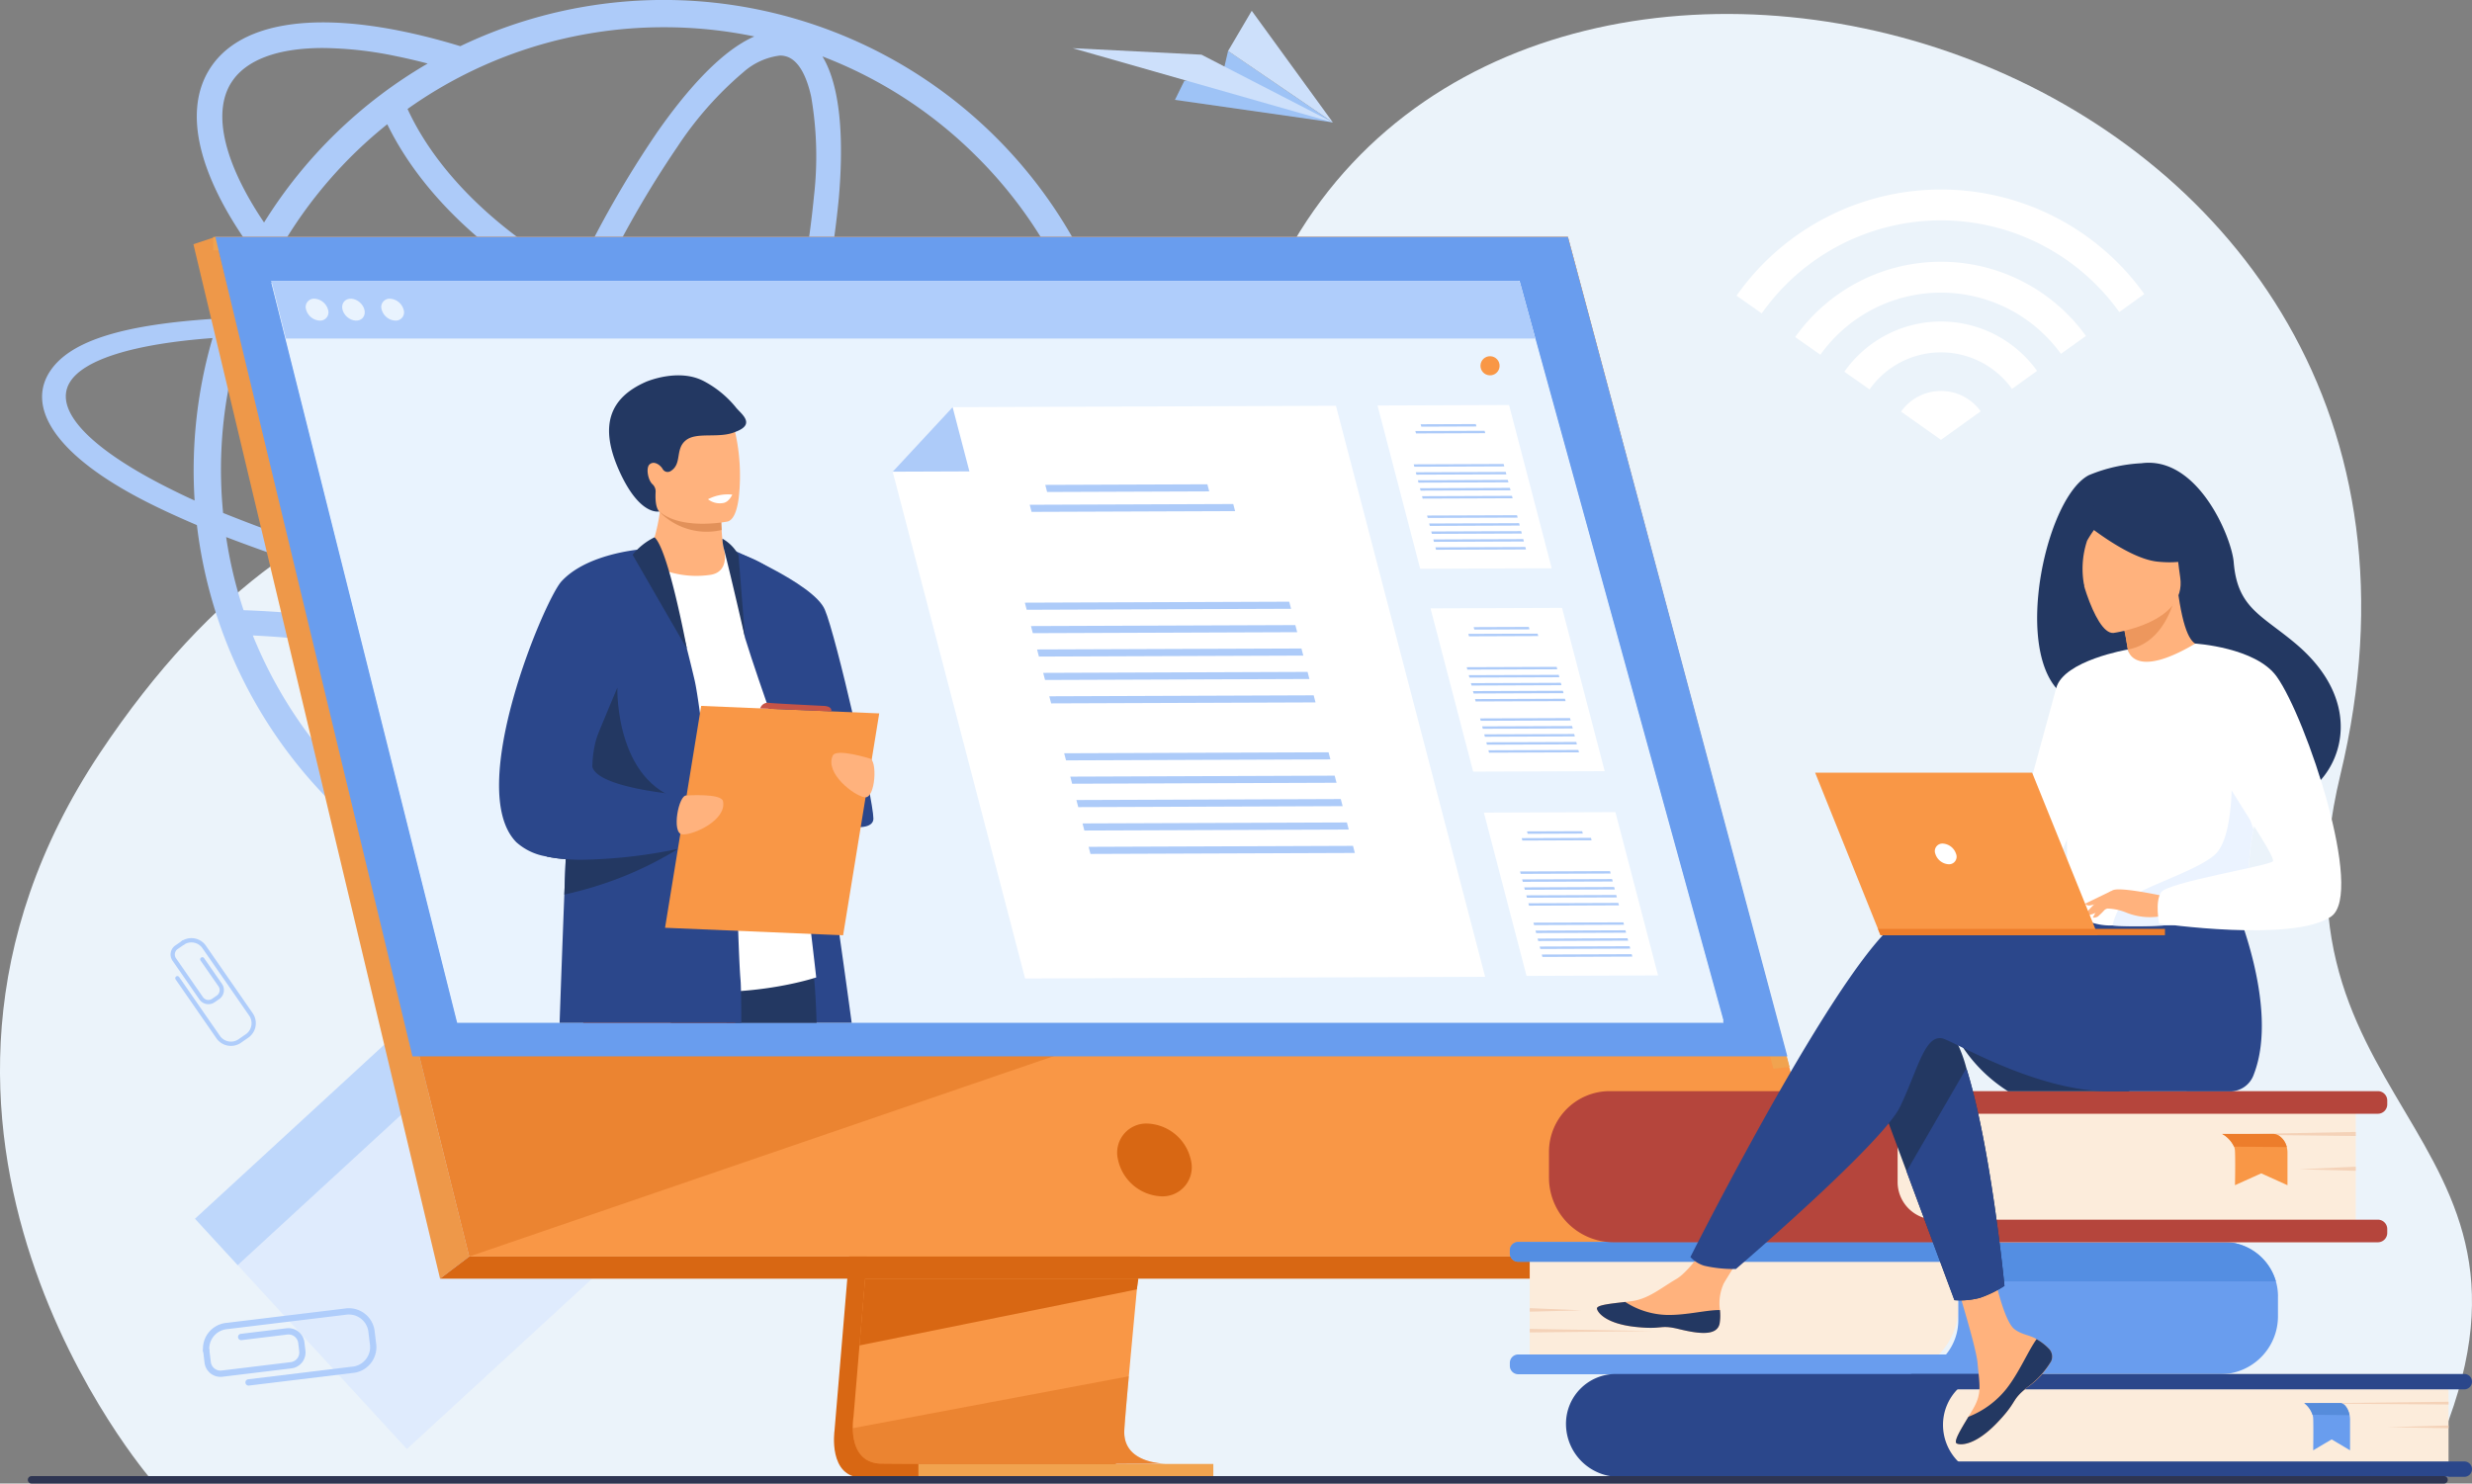 <svg xmlns="http://www.w3.org/2000/svg" width="276" height="165.658" viewBox="0 0 276 165.658">
  <rect x="0" y="0" width="276" height="165.658" fill="#808080" stroke="none"/>
  <g id="t5-lt6" transform="translate(-199.08 -250.358)">
    <path id="Path_174856" data-name="Path 174856" d="M216.005,428.543s-33.91-39-5.735-81.231c25-37.467,54.145-34.906,75.529-19.7,9.108,6.476,35.366.8,57.716-37.326,30.479-51.991,136.128-20.458,116.865,59.531-9.322,38.709,28.371,40.116,9.165,78.81Z" transform="translate(0 -12.92)" fill="#ebf3fa"/>
    <g id="Group_116393" data-name="Group 116393" transform="translate(220.855 362.788)">
      <rect id="Rectangle_37527" data-name="Rectangle 37527" width="34.94" height="34.94" transform="matrix(0.736, -0.677, 0.677, 0.736, 0, 23.661)" fill="#dfebfd"/>
      <rect id="Rectangle_37528" data-name="Rectangle 37528" width="34.94" height="7.037" transform="matrix(0.736, -0.677, 0.677, 0.736, 0, 23.661)" fill="#bed7fb"/>
    </g>
    <g id="Group_116394" data-name="Group 116394" transform="translate(318.845 251.564)">
      <path id="Path_174857" data-name="Path 174857" d="M1417.752,308.718l17.629,2.515-11.7-7.974-.595,2.556-4.287.776Z" transform="translate(-1406.333 -298.771)" fill="#9ec3f6"/>
      <path id="Path_174858" data-name="Path 174858" d="M1340.718,308.637l-14.67-7.563-14.378-.723Z" transform="translate(-1311.671 -296.176)" fill="#cde0fb"/>
      <path id="Path_174859" data-name="Path 174859" d="M1472.841,266.053l11.7,7.974-9.056-12.462Z" transform="translate(-1455.492 -261.565)" fill="#cde0fb"/>
    </g>
    <g id="Group_116398" data-name="Group 116398" transform="translate(392.965 271.522)">
      <path id="Path_174860" data-name="Path 174860" d="M2179.763,658.194l-4.434,3.182-4.457-3.148a5.458,5.458,0,0,1,8.891-.035Z" transform="translate(-2152.504 -633.427)" fill="#fff"/>
      <g id="Group_116395" data-name="Group 116395" transform="translate(12.039 14.738)">
        <path id="Path_174861" data-name="Path 174861" d="M2122.858,583.886a13.177,13.177,0,0,0-10.787,5.606l2.815,1.976a9.747,9.747,0,0,1,15.9-.057l2.8-2.01A13.19,13.19,0,0,0,2122.858,583.886Z" transform="translate(-2112.071 -583.886)" fill="#fff"/>
      </g>
      <g id="Group_116396" data-name="Group 116396" transform="translate(0 0)">
        <path id="Path_174862" data-name="Path 174862" d="M2023.059,446.969a27.884,27.884,0,0,0-22.826,11.855l2.815,1.976a24.475,24.475,0,0,1,39.919-.149l2.792-2.01A27.886,27.886,0,0,0,2023.059,446.969Z" transform="translate(-2000.233 -446.969)" fill="#fff"/>
      </g>
      <g id="Group_116397" data-name="Group 116397" transform="translate(6.548 8.064)">
        <path id="Path_174863" data-name="Path 174863" d="M2077.341,521.884a19.946,19.946,0,0,0-16.278,8.409l2.814,1.976a16.536,16.536,0,0,1,26.857-.1l2.792-2A19.943,19.943,0,0,0,2077.341,521.884Z" transform="translate(-2061.063 -521.884)" fill="#fff"/>
      </g>
    </g>
    <path id="Path_174864" data-name="Path 174864" d="M370.271,313.442l-4.065-.093c1.306,1.693,1.6,3.252.786,4.572-.813,1.346-2.759,2.452-5.665,3.292a52.532,52.532,0,0,0-71.934-65.7l-.007,0c-2.258-.689-4.457-1.254-6.579-1.684-10.712-2.174-18.314-.671-21.4,4.23-2.938,4.662-1.339,11.68,4.492,19.865l0,0a52.872,52.872,0,0,0-3.479,8c-10.956.653-16.821,2.581-18.953,6.073-2.479,4.065.906,9.521,11.743,14.826,1.493.733,3.092,1.453,4.772,2.172a52.513,52.513,0,0,0,100.311,14.781c5.345-1.106,8.863-2.839,10.263-5.132A4.728,4.728,0,0,0,370.271,313.442Zm-12.542,8.6a80.956,80.956,0,0,1-13.182,1.066,193.126,193.126,0,0,1-27.023-1.82q1.229-2.675,2.406-5.491a74.3,74.3,0,0,0,8.751,2.379,44.328,44.328,0,0,0,8.738.971c6.117,0,10.5-1.766,12.664-5.2a8.983,8.983,0,0,0,.871-1.8h-3.118c-.052.095-.107.189-.164.28-1.608,2.552-5.2,3.871-10.246,3.87a41.609,41.609,0,0,1-8.179-.914,71.271,71.271,0,0,1-8.236-2.228q1.126-2.818,2.186-5.737c1.9-5.241,3.528-10.437,4.845-15.426a148.631,148.631,0,0,0,32.52.812,49.732,49.732,0,0,1,1.02,10.059A49.146,49.146,0,0,1,357.729,322.039Zm-64.968,26.028c-1.517-.55-2.286-2.727-2.665-4.456a39.059,39.059,0,0,1-.313-11.1c.2-2.29.519-4.726.95-7.273a135.059,135.059,0,0,1,18.367,6.355c-1.35,2.328-2.716,4.487-4.081,6.444a39.06,39.06,0,0,1-7.356,8.319C296.264,347.44,294.278,348.617,292.761,348.067Zm17.712-18.912a137.85,137.85,0,0,0-19.241-6.663q.345-1.774.755-3.607,2.718.618,5.51,1.195c5.444,1.113,10.876,2.059,16.192,2.824Q312.109,326.172,310.473,329.155ZM298.7,318.107q-3.155-.649-6.214-1.355c.959-3.991,2.137-8.152,3.513-12.391A121.609,121.609,0,0,0,317.3,314.87q-1.3,3.093-2.657,6.019C309.415,320.138,304.065,319.208,298.7,318.107Zm-17.463-53.872c3.974,8.143,11.634,14.852,19.876,19.3-2,4.351-3.9,9-5.648,13.817q-.489,1.349-.953,2.692c-10.446-6.8-19.289-14.6-25.091-22.152l0,0A49.685,49.685,0,0,1,281.233,264.235ZM325.9,256.7c1.517.55,2.286,2.727,2.665,4.456a39.061,39.061,0,0,1,.313,11.1,110.771,110.771,0,0,1-2.9,16.584,79.48,79.48,0,0,1-21.208-6.555,112.83,112.83,0,0,1,8.872-15.555A39.059,39.059,0,0,1,321,258.412a7.563,7.563,0,0,1,4.066-1.851A2.439,2.439,0,0,1,325.9,256.7Zm-.614,34.842c-1.282,4.824-2.862,9.849-4.7,14.923q-1.064,2.933-2.2,5.768a119.057,119.057,0,0,1-21.461-10.651q.559-1.635,1.155-3.279c1.71-4.714,3.565-9.25,5.51-13.5A81.928,81.928,0,0,0,325.284,291.542Zm21.809-23.657a49.3,49.3,0,0,1,12.821,22.173,145.128,145.128,0,0,1-31.183-.78,113.14,113.14,0,0,0,2.917-16.78c.483-5.555.424-12.135-1.828-15.838A49.16,49.16,0,0,1,347.093,267.885ZM312.132,253.4a49.541,49.541,0,0,1,10.089,1.029c-3.885,1.691-7.852,6.4-10.862,10.714a115.515,115.515,0,0,0-9.065,15.875c-7.844-4.262-15.252-10.8-18.794-18.492A49.284,49.284,0,0,1,312.132,253.4Zm-48.315,6.189c1.608-2.552,5.2-3.87,10.246-3.87a41.61,41.61,0,0,1,8.178.914q1.719.348,3.508.819h0a52.754,52.754,0,0,0-18.27,17.752l0,0C263.02,268.587,261.68,262.975,263.816,259.586Zm4.118,21.041v0c6.109,7.635,15.113,15.441,25.633,22.211-1.492,4.54-2.764,9-3.792,13.278a184.859,184.859,0,0,1-26.868-8.482,49.242,49.242,0,0,1,5.025-27Zm-10.3,24.631c-9.45-4.612-13.769-9.063-11.836-12.222,1.559-2.559,7.237-4.292,15.928-4.932a52.778,52.778,0,0,0-2,18.14C259,305.925,258.311,305.592,257.631,305.259Zm31.648,13q-.4,1.8-.746,3.553-.91-.221-1.82-.429a110.544,110.544,0,0,0-21.525-2.89,48.338,48.338,0,0,1-1.945-8.165A196.239,196.239,0,0,0,289.279,318.255Zm-23.058,3.055a111.367,111.367,0,0,1,19.874,2.781q.967.22,1.933.458c-.464,2.706-.806,5.291-1.017,7.721-.4,4.6-.429,9.912.855,13.7a49.722,49.722,0,0,1-21.645-24.662Zm30.913,28.7c3.659-1.917,7.335-6.322,10.166-10.38,1.46-2.093,2.919-4.409,4.36-6.909a139.762,139.762,0,0,1,23.793,13.765A49.533,49.533,0,0,1,297.135,350.008Zm49.958-12.174a49.089,49.089,0,0,1-9,7.13,142.687,142.687,0,0,0-25.072-14.68c1.206-2.21,2.394-4.544,3.555-6.98a213.654,213.654,0,0,0,22.8,1.868c1.839.053,3.625.053,5.358.04a95.33,95.33,0,0,0,11.916-.8A49.135,49.135,0,0,1,347.093,337.834Z" transform="translate(-38.917 0)" fill="#adcbf9"/>
    <g id="Group_116420" data-name="Group 116420" transform="translate(220.675 276.813)">
      <g id="Group_116399" data-name="Group 116399" transform="translate(0 0)">
        <path id="Path_174865" data-name="Path 174865" d="M1071.41,925.757l-7.26,86.329s-.761,5.233,3.132,5.242c6.4.015,31.855,0,31.855,0s-4.817-1.089-4.759-3.54c.069-2.889,8.486-88.848,8.486-88.848Z" transform="translate(-992.571 -878.78)" fill="#d86713"/>
        <path id="Path_174866" data-name="Path 174866" d="M1118.547,1002.776c-1.259,0-25.572.08-31.8,0-2.716-.034-3.193-2.415-3.215-3.956a7.725,7.725,0,0,1,.083-1.285l.189-2.244.481-5.719.425-5.053.546-6.493.46-5.48,5.159-61.342,31.454-.816s-3.545,35.973-6.053,62.159c-.28,2.918-.546,5.715-.792,8.327q-.12,1.251-.231,2.443c-.233,2.478-.445,4.752-.63,6.761-.1,1.059-.187,2.042-.269,2.944-.32,3.531-.508,5.786-.51,6.215a3.617,3.617,0,0,0,.061.7C1114.417,1002.686,1118.074,1002.776,1118.547,1002.776Z" transform="translate(-1009.915 -865.794)" fill="#f99746"/>
        <path id="Path_174867" data-name="Path 174867" d="M422.463,496.123l17.685,71.038,2.421,9.729,8.237,33.087H603.835l-30.36-113.854Z" transform="translate(-420.012 -496.123)" fill="#f99746"/>
        <path id="Path_174868" data-name="Path 174868" d="M402.142,496.122l-2.451.817,27.536,115.509,3.259-2.471Z" transform="translate(-399.691 -496.122)" fill="#ee9849"/>
        <path id="Path_174869" data-name="Path 174869" d="M655.5,1556.281H807.585l4.2-2.471H658.757Z" transform="translate(-627.962 -1439.955)" fill="#d86713"/>
        <rect id="Rectangle_37529" data-name="Rectangle 37529" width="32.929" height="1.565" transform="translate(113.874 138.581) rotate(180)" fill="#f1a34f"/>
        <path id="Path_174870" data-name="Path 174870" d="M594.392,589l-24.831-91.369H420.188v-1.505H571.445l24.748,92.672Z" transform="translate(-417.982 -496.122)" fill="#f1a34f"/>
        <path id="Path_174871" data-name="Path 174871" d="M1121.664,1576.76l-.17,1.2-30.968,6.256.425-5.053.2-2.4Z" transform="translate(-1016.161 -1460.435)" fill="#d86713"/>
        <path id="Path_174872" data-name="Path 174872" d="M1118.554,1687.787c-1.259,0-25.572.08-31.8,0-2.717-.034-3.193-2.415-3.215-3.957l30.822-5.8c-.32,3.531-.508,5.786-.51,6.215a3.6,3.6,0,0,0,.061.7C1114.424,1687.7,1118.082,1687.787,1118.554,1687.787Z" transform="translate(-1009.923 -1550.805)" fill="#d86713" opacity="0.4"/>
        <path id="Path_174873" data-name="Path 174873" d="M684.71,1256.47l-67.223,23.049-8.237-33.088Z" transform="translate(-586.692 -1165.664)" fill="#d86713" opacity="0.4"/>
        <path id="Path_174874" data-name="Path 174874" d="M422.46,496.122H573.473l24.5,91.5H444.462Z" transform="translate(-420.009 -496.122)" fill="#699dee"/>
      </g>
      <path id="Path_174875" data-name="Path 174875" d="M1366.256,1419.94a5.175,5.175,0,0,0-4.853-4.063,3.252,3.252,0,0,0-3.273,4.063,5.175,5.175,0,0,0,4.853,4.063A3.252,3.252,0,0,0,1366.256,1419.94Z" transform="translate(-1254.891 -1316.87)" fill="#d86713"/>
      <path id="Path_174876" data-name="Path 174876" d="M642.711,624.291H501.318L485.3,560.5l-1.227-4.891-1.048-4.173-.838-3.341-1.618-6.443H619.93l.1.355L621.7,548.1l.921,3.341,1.151,4.173,1.349,4.891Z" transform="translate(-471.868 -536.753)" fill="#e9f3fe"/>
      <path id="Path_174877" data-name="Path 174877" d="M642.711,626.317H501.318L485.3,562.529l-1.227-4.891-1.048-4.173-.838-3.34-1.618-6.443H619.93l.1.355,1.678,6.089.921,3.34,1.151,4.173,1.349,4.891Z" transform="translate(-471.868 -538.561)" fill="#e9f3fe"/>
      <path id="Path_174878" data-name="Path 174878" d="M621.7,548.1H482.192l-1.618-6.443h139.3l.151.355Z" transform="translate(-471.868 -536.753)" fill="#afcdfb"/>
      <g id="Group_116400" data-name="Group 116400" transform="translate(12.545 6.397)">
        <path id="Path_174879" data-name="Path 174879" d="M516.273,561.445a.924.924,0,0,1,.918-1.223,1.671,1.671,0,0,1,1.528,1.223.924.924,0,0,1-.918,1.223A1.671,1.671,0,0,1,516.273,561.445Z" transform="translate(-516.235 -559.719)" fill="#e9f3fe"/>
        <ellipse id="Ellipse_5620" data-name="Ellipse 5620" cx="1.08" cy="1.385" rx="1.08" ry="1.385" transform="translate(3.571 1.619) rotate(-48.551)" fill="#e9f3fe"/>
        <path id="Path_174880" data-name="Path 174880" d="M594.674,561.445a.924.924,0,0,1,.918-1.223,1.671,1.671,0,0,1,1.528,1.223.924.924,0,0,1-.918,1.223A1.671,1.671,0,0,1,594.674,561.445Z" transform="translate(-586.197 -559.719)" fill="#e9f3fe"/>
      </g>
      <g id="Group_116402" data-name="Group 116402" transform="translate(34.127 15.458)">
        <path id="Path_174881" data-name="Path 174881" d="M957.785,873.4H943.8c-.134-1.093-.252-2.248-.358-3.453-.188-2.161-.331-4.486-.437-6.9q-.038-.837-.068-1.687c-.027-.721-.05-1.451-.071-2.184-.034-1.245-.061-2.5-.08-3.772a.008.008,0,0,1,0,0c-.024-1.615-.036-3.242-.04-4.862h0q0-.607,0-1.212h0c0-.38,0-.758,0-1.135.012-3.488.065-6.909.139-10.09.161-7.038.422-12.9.56-15.722h0c.056-1.157.092-1.8.092-1.8h0c.032,0,.244.044.577.124.245.06.556.141.909.25h0c.319.1.671.216,1.042.356h0a12.182,12.182,0,0,1,1.947.94l.029.015a5.616,5.616,0,0,1,2.417,2.641c.369.964,1.233,6.143,2.277,13.021.029.2.058.393.089.593.552,3.652,1.149,7.751,1.748,11.935.635,4.435,1.269,8.964,1.853,13.161C956.936,867.213,957.4,870.567,957.785,873.4Z" transform="translate(-918.417 -801.106)" fill="#2b478b"/>
        <path id="Path_174882" data-name="Path 174882" d="M894.387,1192.954H878.113c-.312-1.342-.6-2.638-.864-3.852a42.034,42.034,0,0,1-1.16-7.565,2.206,2.206,0,0,1,.721-1.647,3.546,3.546,0,0,1,1.166-.688,13.856,13.856,0,0,1,5.41-.475c.7.044,1.413.112,2.115.2a61.662,61.662,0,0,1,7.458,1.427s.24.971.524,2.668c.213,1.273.451,2.957.627,4.945.1,1.155.185,2.413.231,3.755C894.356,1192.121,894.371,1192.534,894.387,1192.954Z" transform="translate(-858.934 -1120.656)" fill="#233862"/>
        <path id="Path_174883" data-name="Path 174883" d="M820.306,1188.529l-.162,1.176-.788,5.709-.134.974-.489,3.539h-16.96c-.132-2.339-.253-4.618-.277-6.605,0-.221,0-.436,0-.648,0-2.992.263-5.211,1.121-5.771.972-.635,4.2-.46,7.631-.04.342.041.687.086,1.032.133,2,.269,4,.6,5.615.888.836.149,1.565.285,2.133.394C819.827,1188.431,820.306,1188.529,820.306,1188.529Z" transform="translate(-792.368 -1127.629)" fill="#c65447"/>
        <path id="Path_174884" data-name="Path 174884" d="M801.494,816.25s9.317-6.024,16-2.943a12.524,12.524,0,0,1,3.149,2.819c2.416,2.662,7.136,44.944,7.136,44.944s-13.4,4.538-26.285-1.54Z" transform="translate(-792.369 -793.839)" fill="#fff"/>
        <path id="Path_174885" data-name="Path 174885" d="M955.055,819.159s9.432,3.865,10.71,6.836,5.43,21.209,5.43,23.348-7.229.478-8.393-2.971c-.966-2.864-4.226-11.664-5.945-17.23Z" transform="translate(-929.4 -799.844)" fill="#2b478b"/>
        <g id="Group_116401" data-name="Group 116401" transform="translate(12.281)">
          <path id="Path_174886" data-name="Path 174886" d="M876.354,776.664a10.613,10.613,0,0,1-7.3-1.486,21,21,0,0,0,1.556-5.494c.008-.065.015-.128.021-.188a5.607,5.607,0,0,0,.026-1.258h5.323s1.455.665,1.455,1.125q0,.369.006.706c.011.612.035,1.147.067,1.606a14.569,14.569,0,0,0,.273,2.2S878.434,776.256,876.354,776.664Z" transform="translate(-864.94 -754.403)" fill="#ffb27d"/>
          <path id="Path_174887" data-name="Path 174887" d="M889.47,779.809a7.357,7.357,0,0,1-6.9-1.99c-.075-.081-.113-.129-.113-.129.043-.021.087-.04.134-.06,1.5-.608,4.908-.125,6.811.573C889.414,778.816,889.438,779.35,889.47,779.809Z" transform="translate(-876.899 -762.539)" fill="#e2915a"/>
          <path id="Path_174888" data-name="Path 174888" d="M862.856,679.129c.721,3.879,5.725,3.751,7.888,3.507.609-.068.992-.145.992-.145.686-.183,1.069-1.264,1.247-2.68a22.056,22.056,0,0,0-.566-7.968c-.713-1.583-2.055-3.3-7.095-2.06S861.931,674.159,862.856,679.129Z" transform="translate(-858.502 -666.169)" fill="#ffb27d"/>
          <path id="Path_174889" data-name="Path 174889" d="M844.92,643.231a11.524,11.524,0,0,0-3.476-2.837c-2.85-1.542-6.5.049-6.513.055-4.117,1.81-5.192,4.96-3.009,9.866,2.308,5.188,4.505,4.6,4.505,4.6s-.466-.29-.424-1.907c0-.092.006-.169.01-.235a1.088,1.088,0,0,0-.343-.885c-.511-.456-.761-1.837-.332-2.221.517-.464,1.243.1,1.474.533a.632.632,0,0,0,.9.2c1.281-.81.449-2.43,1.673-3.421s3.709-.159,5.546-.949C847.339,645.138,845.439,643.95,844.92,643.231Z" transform="translate(-830.817 -639.722)" fill="#233862"/>
        </g>
        <path id="Path_174890" data-name="Path 174890" d="M799.8,872.274H779.515c.145-4.207.331-9.23.527-14.315.05-1.318.1-2.642.154-3.956.023-.557.044-1.11.066-1.663.448-11.293.893-21.491.987-22.041.213-1.243.414-2.3.632-3.22.637-2.675,1.429-4.142,3.156-5.4.168-.128,1.55-.824,2.767-1.43.994-.493,1.878-.925,1.905-.937h0a1.952,1.952,0,0,1,.657.793,13.226,13.226,0,0,1,.732,1.614,87.015,87.015,0,0,1,2.624,8.75.034.034,0,0,1,0,.008.009.009,0,0,1,0,0h0c.448,1.758.77,3.126.861,3.52.156.663.36,1.945.6,3.683v0c.328,2.37.719,5.585,1.133,9.233h0q.064.563.128,1.137.073.656.149,1.327h0c.016.144.032.287.046.431h0c.16,1.445.32,2.935.48,4.452a.007.007,0,0,0,0,0c.136,1.25,2.032,2.155,2.164,3.428.01.093.019.28.032.541.024.538.054,1.392.089,2.38.015.44.031.906.048,1.383.074,2.117.166,4.437.269,5.553,0,.052.01.119.013.2.012.223.022.551.031.962C799.791,869.6,799.8,870.848,799.8,872.274Z" transform="translate(-772.756 -799.976)" fill="#2b478b"/>
        <path id="Path_174891" data-name="Path 174891" d="M795.666,963.717c-.006.026-.323,11.42,8.248,12.8s2.876,1.75,2.876,1.75-16.126-.685-16.392-1.111S795.666,963.717,795.666,963.717Z" transform="translate(-782.459 -928.841)" fill="#233862"/>
        <path id="Path_174892" data-name="Path 174892" d="M781.243,1108.973s-.161.114-.469.313a.121.121,0,0,0-.016.01,40.244,40.244,0,0,1-10.838,4.636q-.89.241-1.838.453c.05-1.318.1-2.641.153-3.955a16.576,16.576,0,0,1-2.124-.294c.022-.174.046-.347.068-.52.719-.3,1.433-.579,2.122-.849.561-.219,1.1-.428,1.618-.622,2.321-.881,4.042-1.479,4.042-1.479l6.87,2.176Z" transform="translate(-760.795 -1056.402)" fill="#233862"/>
        <path id="Path_174893" data-name="Path 174893" d="M738.993,852.353s-.883.22-2.288.5a.037.037,0,0,0-.015,0,56.307,56.307,0,0,1-10.84,1.212c-.574-.006-1.138-.029-1.684-.071a16.576,16.576,0,0,1-2.124-.294,6.609,6.609,0,0,1-3.393-1.6c-5.789-5.9,3.159-27.058,5.04-29.117,2.2-2.4,6.205-3.247,8.419-3.537l.267-.034c.778-.093,1.278-.112,1.305-.113h0s-.174.558-.464,1.5c-.113.366-.244.791-.388,1.265-1.36,4.452-3.983,13.2-5.139,18.138a12.5,12.5,0,0,0-.547,3.487c.451,1.685,5.128,2.552,8.091,2.935,1.236.16,2.174.235,2.384.251a.291.291,0,0,1,.044,0l.171.7.41,1.685.4,1.656Z" transform="translate(-716.727 -799.972)" fill="#2b478b"/>
        <path id="Path_174894" data-name="Path 174894" d="M908.758,1008.23l-19.88-.838,4.033-24.776,19.88.838Z" transform="translate(-870.347 -945.705)" fill="#f99746"/>
        <path id="Path_174895" data-name="Path 174895" d="M902.044,1075.239s3.87-.27,4.064.632c.453,2.1-3.327,3.829-4.552,3.711S901.153,1075.1,902.044,1075.239Z" transform="translate(-881.108 -1028.324)" fill="#ffb27d"/>
        <path id="Path_174896" data-name="Path 174896" d="M1065.6,1031.944s-3.7-1.158-4.1-.325c-.927,1.941,2.351,4.495,3.57,4.663S1066.5,1032.013,1065.6,1031.944Z" transform="translate(-1024.24 -989.165)" fill="#ffb27d"/>
        <path id="Path_174897" data-name="Path 174897" d="M857.7,807.745a7.223,7.223,0,0,0-2.444,1.947s6.086,10.566,6.058,10.467S859.26,809.1,857.7,807.745Z" transform="translate(-840.347 -789.658)" fill="#233862"/>
        <path id="Path_174898" data-name="Path 174898" d="M948.381,809.129a4.641,4.641,0,0,1,1.8,1.838l.723,9.224s-1.545-6.77-2.331-9.83A5.181,5.181,0,0,1,948.381,809.129Z" transform="translate(-923.445 -790.893)" fill="#233862"/>
        <path id="Path_174899" data-name="Path 174899" d="M987.57,980.105a.9.9,0,0,1,1.062-.608c.905.08,5.989.33,5.989.33s.981-.016.89.612Z" transform="translate(-958.415 -942.917)" fill="#c65447"/>
        <path id="Path_174900" data-name="Path 174900" d="M933.4,763.705a2.122,2.122,0,0,0,1.724.415c.631-.111.985-.932.985-.932A4.768,4.768,0,0,0,933.4,763.705Z" transform="translate(-910.072 -749.871)" fill="#fff"/>
      </g>
      <g id="Group_116419" data-name="Group 116419" transform="translate(78.076 18.771)">
        <g id="Group_116406" data-name="Group 116406" transform="translate(54.131)">
          <path id="Path_174901" data-name="Path 174901" d="M1647.316,688.729l-14.685.054-4.762-18.231,14.685-.054Z" transform="translate(-1627.869 -670.498)" fill="#fff"/>
          <g id="Group_116405" data-name="Group 116405" transform="translate(4.04 2.126)">
            <path id="Path_174902" data-name="Path 174902" d="M1678.826,690.516l-6.157.023-.071-.27,6.158-.023Z" transform="translate(-1671.823 -690.246)" fill="#adcbf9"/>
            <path id="Path_174903" data-name="Path 174903" d="M1674.917,697.478l-7.731.029-.071-.27,7.731-.029Z" transform="translate(-1666.931 -696.459)" fill="#adcbf9"/>
            <g id="Group_116403" data-name="Group 116403" transform="translate(0 4.46)">
              <path id="Path_174904" data-name="Path 174904" d="M1675.51,731.946l-10.042.037-.07-.27,10.041-.037Z" transform="translate(-1665.398 -731.676)" fill="#adcbf9"/>
              <path id="Path_174905" data-name="Path 174905" d="M1677.666,740.2l-10.041.037-.071-.27,10.042-.037Z" transform="translate(-1667.322 -739.045)" fill="#adcbf9"/>
              <path id="Path_174906" data-name="Path 174906" d="M1679.823,748.462l-10.042.037-.071-.27,10.041-.037Z" transform="translate(-1669.247 -746.415)" fill="#adcbf9"/>
              <path id="Path_174907" data-name="Path 174907" d="M1681.98,756.72l-10.042.037-.07-.27,10.041-.037Z" transform="translate(-1671.172 -753.783)" fill="#adcbf9"/>
              <path id="Path_174908" data-name="Path 174908" d="M1684.137,764.978l-10.042.037-.07-.27,10.042-.037Z" transform="translate(-1673.097 -761.152)" fill="#adcbf9"/>
            </g>
            <g id="Group_116404" data-name="Group 116404" transform="translate(1.494 10.179)">
              <path id="Path_174909" data-name="Path 174909" d="M1689.386,785.073l-10.041.037-.071-.27,10.041-.037Z" transform="translate(-1679.275 -784.803)" fill="#adcbf9"/>
              <path id="Path_174910" data-name="Path 174910" d="M1691.543,793.331l-10.042.037-.071-.27,10.042-.037Z" transform="translate(-1681.199 -792.173)" fill="#adcbf9"/>
              <path id="Path_174911" data-name="Path 174911" d="M1693.7,801.589l-10.042.037-.071-.27,10.042-.037Z" transform="translate(-1683.124 -799.541)" fill="#adcbf9"/>
              <path id="Path_174912" data-name="Path 174912" d="M1695.857,809.847l-10.042.037-.07-.27,10.042-.037Z" transform="translate(-1685.049 -806.91)" fill="#adcbf9"/>
              <path id="Path_174913" data-name="Path 174913" d="M1698.014,818.1l-10.041.037-.071-.27,10.042-.037Z" transform="translate(-1686.974 -814.279)" fill="#adcbf9"/>
            </g>
          </g>
        </g>
        <g id="Group_116410" data-name="Group 116410" transform="translate(60.048 22.654)">
          <path id="Path_174914" data-name="Path 174914" d="M1702.288,899.184l-14.685.054-4.762-18.231,14.685-.054Z" transform="translate(-1682.841 -880.953)" fill="#fff"/>
          <g id="Group_116409" data-name="Group 116409" transform="translate(4.04 2.126)">
            <path id="Path_174915" data-name="Path 174915" d="M1733.8,900.971l-6.158.023-.07-.27,6.157-.023Z" transform="translate(-1726.795 -900.701)" fill="#adcbf9"/>
            <path id="Path_174916" data-name="Path 174916" d="M1729.889,907.933l-7.731.029-.071-.27,7.731-.029Z" transform="translate(-1721.903 -906.914)" fill="#adcbf9"/>
            <g id="Group_116407" data-name="Group 116407" transform="translate(0 4.46)">
              <path id="Path_174917" data-name="Path 174917" d="M1730.481,942.4l-10.041.037-.071-.27,10.042-.037Z" transform="translate(-1720.369 -942.131)" fill="#adcbf9"/>
              <path id="Path_174918" data-name="Path 174918" d="M1732.637,950.659l-10.042.037-.07-.27,10.042-.037Z" transform="translate(-1722.293 -949.5)" fill="#adcbf9"/>
              <path id="Path_174919" data-name="Path 174919" d="M1734.795,958.917l-10.041.037-.071-.27,10.041-.037Z" transform="translate(-1724.218 -956.869)" fill="#adcbf9"/>
              <path id="Path_174920" data-name="Path 174920" d="M1736.952,967.175l-10.041.037-.071-.27,10.042-.037Z" transform="translate(-1726.143 -964.238)" fill="#adcbf9"/>
              <path id="Path_174921" data-name="Path 174921" d="M1739.109,975.433l-10.042.037-.071-.27,10.042-.037Z" transform="translate(-1728.068 -971.607)" fill="#adcbf9"/>
            </g>
            <g id="Group_116408" data-name="Group 116408" transform="translate(1.494 10.179)">
              <path id="Path_174922" data-name="Path 174922" d="M1744.358,995.528l-10.042.037-.07-.27,10.042-.037Z" transform="translate(-1734.246 -995.258)" fill="#adcbf9"/>
              <path id="Path_174923" data-name="Path 174923" d="M1746.514,1003.786l-10.042.037-.071-.27,10.042-.037Z" transform="translate(-1736.17 -1002.628)" fill="#adcbf9"/>
              <path id="Path_174924" data-name="Path 174924" d="M1748.672,1012.044l-10.042.037-.071-.27,10.042-.037Z" transform="translate(-1738.095 -1009.997)" fill="#adcbf9"/>
              <path id="Path_174925" data-name="Path 174925" d="M1750.829,1020.3l-10.042.037-.071-.27,10.042-.037Z" transform="translate(-1740.02 -1017.365)" fill="#adcbf9"/>
              <path id="Path_174926" data-name="Path 174926" d="M1752.986,1028.56l-10.042.037-.071-.27,10.042-.037Z" transform="translate(-1741.945 -1024.734)" fill="#adcbf9"/>
            </g>
          </g>
        </g>
        <g id="Group_116414" data-name="Group 116414" transform="translate(66.006 45.461)">
          <path id="Path_174927" data-name="Path 174927" d="M1757.629,1111.055l-14.685.054-4.762-18.231,14.685-.054Z" transform="translate(-1738.182 -1092.823)" fill="#fff"/>
          <g id="Group_116413" data-name="Group 116413" transform="translate(4.04 2.126)">
            <path id="Path_174928" data-name="Path 174928" d="M1789.139,1112.841l-6.157.023-.071-.27,6.158-.023Z" transform="translate(-1782.136 -1112.571)" fill="#adcbf9"/>
            <path id="Path_174929" data-name="Path 174929" d="M1785.231,1119.8l-7.731.029-.07-.27,7.731-.029Z" transform="translate(-1777.245 -1118.784)" fill="#adcbf9"/>
            <g id="Group_116411" data-name="Group 116411" transform="translate(0 4.46)">
              <path id="Path_174930" data-name="Path 174930" d="M1785.822,1154.272l-10.041.037-.071-.27,10.042-.037Z" transform="translate(-1775.71 -1154.002)" fill="#adcbf9"/>
              <path id="Path_174931" data-name="Path 174931" d="M1787.979,1162.53l-10.042.037-.07-.27,10.042-.037Z" transform="translate(-1777.635 -1161.371)" fill="#adcbf9"/>
              <path id="Path_174932" data-name="Path 174932" d="M1790.136,1170.787l-10.042.037-.071-.27,10.042-.037Z" transform="translate(-1779.56 -1168.74)" fill="#adcbf9"/>
              <path id="Path_174933" data-name="Path 174933" d="M1792.294,1179.045l-10.042.037-.071-.27,10.042-.037Z" transform="translate(-1781.485 -1176.109)" fill="#adcbf9"/>
              <path id="Path_174934" data-name="Path 174934" d="M1794.45,1187.3l-10.042.037-.07-.27,10.041-.037Z" transform="translate(-1783.409 -1183.478)" fill="#adcbf9"/>
            </g>
            <g id="Group_116412" data-name="Group 116412" transform="translate(1.494 10.179)">
              <path id="Path_174935" data-name="Path 174935" d="M1799.7,1207.4l-10.042.037-.071-.27,10.042-.037Z" transform="translate(-1789.587 -1207.129)" fill="#adcbf9"/>
              <path id="Path_174936" data-name="Path 174936" d="M1801.856,1215.656l-10.042.037-.071-.27,10.042-.037Z" transform="translate(-1791.512 -1214.498)" fill="#adcbf9"/>
              <path id="Path_174937" data-name="Path 174937" d="M1804.013,1223.914l-10.042.037-.07-.27,10.041-.037Z" transform="translate(-1793.437 -1221.867)" fill="#adcbf9"/>
              <path id="Path_174938" data-name="Path 174938" d="M1806.171,1232.172l-10.042.037-.07-.27,10.041-.037Z" transform="translate(-1795.362 -1229.236)" fill="#adcbf9"/>
              <path id="Path_174939" data-name="Path 174939" d="M1808.327,1240.43l-10.042.037-.071-.27,10.042-.037Z" transform="translate(-1797.286 -1236.604)" fill="#adcbf9"/>
            </g>
          </g>
        </g>
        <g id="Group_116418" data-name="Group 116418" transform="translate(0 0.081)">
          <g id="Group_116417" data-name="Group 116417">
            <path id="Path_174940" data-name="Path 174940" d="M1191.146,735.017l-51.362.19L1125,678.615l6.691-7.2,42.8-.158Z" transform="translate(-1125.002 -671.252)" fill="#fff"/>
            <path id="Path_174941" data-name="Path 174941" d="M1301.528,753.524l-18.1.067-.207-.793,18.1-.067Z" transform="translate(-1266.188 -743.96)" fill="#adcbf9"/>
            <path id="Path_174942" data-name="Path 174942" d="M1290.039,773.99l-22.726.084-.207-.793,22.726-.084Z" transform="translate(-1251.809 -762.223)" fill="#adcbf9"/>
            <g id="Group_116415" data-name="Group 116415" transform="translate(14.752 21.881)">
              <path id="Path_174943" data-name="Path 174943" d="M1291.776,875.317l-29.519.109-.207-.793,29.519-.109Z" transform="translate(-1262.05 -874.524)" fill="#adcbf9"/>
              <path id="Path_174944" data-name="Path 174944" d="M1298.118,899.593l-29.519.109-.207-.793,29.519-.109Z" transform="translate(-1267.708 -896.187)" fill="#adcbf9"/>
              <path id="Path_174945" data-name="Path 174945" d="M1304.458,923.869l-29.519.109-.207-.793,29.519-.109Z" transform="translate(-1273.367 -917.85)" fill="#adcbf9"/>
              <path id="Path_174946" data-name="Path 174946" d="M1310.8,948.145l-29.519.109-.207-.793,29.519-.109Z" transform="translate(-1279.026 -939.513)" fill="#adcbf9"/>
              <path id="Path_174947" data-name="Path 174947" d="M1317.141,972.421l-29.519.109-.207-.793,29.519-.109Z" transform="translate(-1284.684 -961.175)" fill="#adcbf9"/>
            </g>
            <g id="Group_116416" data-name="Group 116416" transform="translate(19.144 38.693)">
              <path id="Path_174948" data-name="Path 174948" d="M1332.571,1031.5l-29.519.109-.207-.793,29.519-.109Z" transform="translate(-1302.845 -1030.703)" fill="#adcbf9"/>
              <path id="Path_174949" data-name="Path 174949" d="M1338.912,1055.772l-29.519.109-.207-.793,29.519-.109Z" transform="translate(-1308.503 -1052.366)" fill="#adcbf9"/>
              <path id="Path_174950" data-name="Path 174950" d="M1345.253,1080.048l-29.519.109-.207-.793,29.519-.109Z" transform="translate(-1314.162 -1074.029)" fill="#adcbf9"/>
              <path id="Path_174951" data-name="Path 174951" d="M1351.594,1104.324l-29.519.109-.207-.793,29.519-.109Z" transform="translate(-1319.82 -1095.692)" fill="#adcbf9"/>
              <path id="Path_174952" data-name="Path 174952" d="M1357.935,1128.6l-29.519.109-.207-.793,29.519-.109Z" transform="translate(-1325.479 -1117.355)" fill="#adcbf9"/>
            </g>
          </g>
          <path id="Path_174953" data-name="Path 174953" d="M1125,679.925l8.565-.032-1.874-7.173Z" transform="translate(-1125.002 -672.562)" fill="#adcbf9"/>
        </g>
      </g>
    </g>
    <g id="Group_116431" data-name="Group 116431" transform="translate(367.655 372.2)">
      <g id="Group_116422" data-name="Group 116422" transform="translate(0 16.845)">
        <g id="Group_116421" data-name="Group 116421">
          <path id="Rectangle_37530" data-name="Rectangle 37530" d="M0,0H40.551a7.3,7.3,0,0,1,7.3,7.3v0a7.467,7.467,0,0,1-7.467,7.467H0a0,0,0,0,1,0,0V0A0,0,0,0,1,0,0Z" transform="translate(2.22 0)" fill="#fcecdb"/>
          <path id="Path_174954" data-name="Path 174954" d="M1850.873,1544.813v2.222a6.469,6.469,0,0,1-6.471,6.47h-78.352a.938.938,0,0,1-.938-.937v-.333a.938.938,0,0,1,.938-.938h47.763a6.032,6.032,0,0,0,1.37-3.831v-2.824a5.879,5.879,0,0,0-1.3-3.7h-47.832a.938.938,0,0,1-.938-.939v-.332a.938.938,0,0,1,.938-.938H1844.8a6.072,6.072,0,0,1,6.076,6.076Z" transform="translate(-1765.112 -1538.737)" fill="#699dee"/>
          <path id="Path_174955" data-name="Path 174955" d="M1850.639,1543.139H1814.99a5.892,5.892,0,0,0-1.107-2.193h-47.832a.938.938,0,0,1-.938-.939v-.332a.938.938,0,0,1,.938-.938H1844.8A6.078,6.078,0,0,1,1850.639,1543.139Z" transform="translate(-1765.112 -1538.737)" fill="#548ee2"/>
        </g>
        <path id="Path_174956" data-name="Path 174956" d="M1785.736,1607.334l5.8.248-5.8.15Z" transform="translate(-1783.516 -1599.95)" fill="#f4d2b8"/>
        <path id="Path_174957" data-name="Path 174957" d="M1785.736,1628.859l13.8.248-13.8.15Z" transform="translate(-1783.516 -1619.158)" fill="#f4d2b8"/>
      </g>
      <g id="Group_116426" data-name="Group 116426" transform="translate(6.268 31.582)">
        <g id="Group_116424" data-name="Group 116424" transform="translate(0 0)">
          <g id="Group_116423" data-name="Group 116423">
            <path id="Rectangle_37531" data-name="Rectangle 37531" d="M0,0H44.512a5.924,5.924,0,0,1,5.924,5.924v0a5.563,5.563,0,0,1-5.563,5.563H0a0,0,0,0,1,0,0V0A0,0,0,0,1,0,0Z" transform="translate(50.436 11.487) rotate(-180)" fill="#2b478b"/>
            <path id="Rectangle_37532" data-name="Rectangle 37532" d="M0,0H50.635a5.808,5.808,0,0,1,5.808,5.808v0a5.679,5.679,0,0,1-5.679,5.679H0a0,0,0,0,1,0,0V0A0,0,0,0,1,0,0Z" transform="translate(98.538 11.487) rotate(180)" fill="#fcecdb"/>
            <path id="Path_174958" data-name="Path 174958" d="M2175.861,1768.109h61.584a.859.859,0,0,0,.859-.859h0a.859.859,0,0,0-.859-.859h-61.584a.859.859,0,0,0-.859.859h0A.859.859,0,0,0,2175.861,1768.109Z" transform="translate(-2137.147 -1756.622)" fill="#2b478b"/>
            <path id="Path_174959" data-name="Path 174959" d="M2175.861,1677.359h61.584a.859.859,0,0,0,.859-.859h0a.859.859,0,0,0-.859-.859h-61.584a.859.859,0,0,0-.859.859h0A.859.859,0,0,0,2175.861,1677.359Z" transform="translate(-2137.147 -1675.641)" fill="#2b478b"/>
          </g>
          <path id="Path_174960" data-name="Path 174960" d="M2682.016,1729l-6.843.193,6.843.116Z" transform="translate(-2583.478 -1723.252)" fill="#f4d2b8"/>
          <path id="Path_174961" data-name="Path 174961" d="M2603.786,1704.438l-16.28.193,16.28.116Z" transform="translate(-2505.248 -1701.338)" fill="#f4d2b8"/>
        </g>
        <g id="Group_116425" data-name="Group 116425" transform="translate(82.426 3.254)">
          <path id="Path_174962" data-name="Path 174962" d="M2589.062,1705.874a2.68,2.68,0,0,1,.929,1.3,1.857,1.857,0,0,1,.073.454c.039,1.078,0,3.517,0,3.517l2.06-1.22,2.054,1.22v-3.306a2.623,2.623,0,0,0-.5-1.632.78.78,0,0,0-.569-.338Z" transform="translate(-2589.062 -1705.874)" fill="#699dee"/>
          <path id="Path_174963" data-name="Path 174963" d="M2589.062,1705.874a2.68,2.68,0,0,1,.929,1.3l4.128.048s-.162-1.162-1.014-1.353Z" transform="translate(-2589.062 -1705.874)" fill="#568cdb"/>
        </g>
      </g>
      <g id="Group_116430" data-name="Group 116430" transform="translate(4.371 0)">
        <g id="Group_116428" data-name="Group 116428">
          <g id="Group_116427" data-name="Group 116427">
            <path id="Rectangle_37533" data-name="Rectangle 37533" d="M0,0H43.689a8.533,8.533,0,0,1,8.533,8.533v0a8.344,8.344,0,0,1-8.344,8.344H0a0,0,0,0,1,0,0V0A0,0,0,0,1,0,0Z" transform="translate(90.074 16.877) rotate(180)" fill="#fcecdb"/>
            <path id="Path_174964" data-name="Path 174964" d="M1844.641,1388.795v3.632a4.2,4.2,0,0,0,2.132,3.617,4.244,4.244,0,0,0,2.1.555h49.388a1.048,1.048,0,0,1,1.048,1.048v.429a1.048,1.048,0,0,1-1.048,1.048h-85.318a7.225,7.225,0,0,1-7.226-7.226v-2.866a6.781,6.781,0,0,1,6.785-6.785h85.76a1.048,1.048,0,0,1,1.048,1.047v.429a1.048,1.048,0,0,1-1.048,1.048h-49.539a4.091,4.091,0,0,0-3,1.31A4.016,4.016,0,0,0,1844.641,1388.795Z" transform="translate(-1805.718 -1382.247)" fill="#b5453c"/>
          </g>
          <path id="Path_174965" data-name="Path 174965" d="M2590.008,1460.637l-6.331.284,6.331.171Z" transform="translate(-2499.934 -1452.198)" fill="#f4d2b8"/>
          <path id="Path_174966" data-name="Path 174966" d="M2517.628,1424.556l-15.062.284,15.062.171Z" transform="translate(-2427.554 -1420.001)" fill="#f4d2b8"/>
        </g>
        <g id="Group_116429" data-name="Group 116429" transform="translate(75.167 4.782)">
          <path id="Path_174967" data-name="Path 174967" d="M2504.006,1426.668a3.163,3.163,0,0,1,1.323,1.415,1.585,1.585,0,0,1,.1.492c.055,1.169,0,3.814,0,3.814l2.935-1.323,2.927,1.323V1428.8a2.414,2.414,0,0,0-.718-1.769,1.213,1.213,0,0,0-.811-.367Z" transform="translate(-2504.006 -1426.668)" fill="#f99746"/>
          <path id="Path_174968" data-name="Path 174968" d="M2504.006,1426.668a3.163,3.163,0,0,1,1.323,1.415l5.882.052a1.877,1.877,0,0,0-1.445-1.467Z" transform="translate(-2504.006 -1426.668)" fill="#ed7d2b"/>
        </g>
      </g>
    </g>
    <g id="Group_116436" data-name="Group 116436" transform="translate(377.377 302.031)">
      <g id="Group_116435" data-name="Group 116435" transform="translate(0)">
        <path id="Path_174969" data-name="Path 174969" d="M2226.286,1317.962a16.9,16.9,0,0,0,5.877,6.279h13.621S2224.3,1314.506,2226.286,1317.962Z" transform="translate(-2186.249 -1254.051)" fill="#233862"/>
        <g id="Group_116432" data-name="Group 116432">
          <path id="Path_174970" data-name="Path 174970" d="M2230.391,1556.1a1.259,1.259,0,0,1,.225,1.347.012.012,0,0,1,0,.007,8.374,8.374,0,0,1-2.645,2.9c-.159.129-.3.246-.424.354-.032.028-.065.057-.1.085l-.073.066c-1.163,1.072-.725,1.318-2.814,3.492-2.381,2.478-4.021,2.522-4.488,2.3-.395-.192.407-1.507,1.3-2.984.043-.071.085-.143.129-.215.118-.2.236-.4.354-.593,1.041-1.778.774-2.612.527-5.258-.2-2.15-3.345-12.011-3.345-12.011l4.564-.786s1.375,7.852,2.889,9.062c.81.645,1.716.653,2.494,1.13q.082.05.162.1A6,6,0,0,1,2230.391,1556.1Z" transform="translate(-2179.893 -1457.136)" fill="#ffb27d"/>
          <path id="Path_174971" data-name="Path 174971" d="M2238.151,1640.59a1.259,1.259,0,0,1,.224,1.347.012.012,0,0,1,0,.007,9.693,9.693,0,0,1-2.649,2.892c-.157.131-.3.251-.42.363-.032.029-.065.057-.1.085l-.073.066c-1.163,1.072-.725,1.317-2.814,3.492-2.382,2.478-4.021,2.522-4.488,2.3-.395-.192.407-1.506,1.3-2.984a10.149,10.149,0,0,0,4.245-3.128c1.434-1.83,2.39-4.181,3.367-5.543q.082.05.162.1A6,6,0,0,1,2238.151,1640.59Z" transform="translate(-2187.653 -1541.625)" fill="#233862"/>
          <path id="Path_174972" data-name="Path 174972" d="M1869.123,1541.736c-.282,1.409-2.29,1.174-4.533.625s-1.71.1-4.9-.25-4.16-1.544-4.258-2.019c-.087-.421,1.49-.57,3.183-.765.213-.024.427-.05.64-.077,1.911-.24,3.31-1.472,5.045-2.485,1.644-.959,4.1-4.867,4.1-4.867l4.379.347s-2.3,3.49-3.187,5.008a5.291,5.291,0,0,0-.43,2.984A5.619,5.619,0,0,1,1869.123,1541.736Z" transform="translate(-1855.425 -1445.622)" fill="#ffb27d"/>
          <path id="Path_174973" data-name="Path 174973" d="M1864.589,1603.941c-2.243-.548-1.71.1-4.9-.25s-4.16-1.544-4.258-2.019c-.087-.421,1.49-.57,3.183-.765l.016.032a9,9,0,0,0,4.573,1.421c2.166.053,4.46-.568,5.957-.544a5.619,5.619,0,0,1-.034,1.5C1868.841,1604.725,1866.833,1604.49,1864.589,1603.941Z" transform="translate(-1855.425 -1507.201)" fill="#233862"/>
          <path id="Path_174974" data-name="Path 174974" d="M2138.567,1304.976l4.094,11.015,5.344,14.382a8.658,8.658,0,0,0,2.839-.259,12.308,12.308,0,0,0,2.746-1.337s-1.484-15.443-4.252-24.307a15.786,15.786,0,0,0-2.382-5.152C2142.664,1294.247,2138.567,1304.976,2138.567,1304.976Z" transform="translate(-2108.088 -1236.862)" fill="#233862"/>
          <path id="Path_174975" data-name="Path 174975" d="M1976.565,1182.421c2.682-.865,10.331.246,18.014,1.75l1.609-2.653,16.6-1.3s5.476,12.145,2.478,19.883a2.806,2.806,0,0,1-2.809,1.891h-.242s-9.878-.006-13.085-.006c-8.253,0-17.467-5.673-18.659-5.912-1.951-.39-2.731,3.512-4.682,7.608s-18.339,18.143-18.339,18.143a14.423,14.423,0,0,1-3.559-.365,3.5,3.5,0,0,1-1.528-.965S1970.518,1184.372,1976.565,1182.421Z" transform="translate(-1941.925 -1131.799)" fill="#2b478b"/>
          <path id="Path_174976" data-name="Path 174976" d="M2317.263,757.255c5.91,3.254,17.9,10,17.961,9.956,0,0,4.406,1.66,6.907,0,4.167-2.767,6.4-10.215-1.219-16.624-3.8-3.2-6.5-3.974-6.911-9.078-.223-2.769-4.008-11.907-10.3-11.062a17.5,17.5,0,0,0-5.887,1.338C2312.4,734.63,2308.4,756,2317.263,757.255Z" transform="translate(-2262.902 -730.392)" fill="#233862"/>
          <path id="Path_174977" data-name="Path 174977" d="M2400.2,877.176c-.026.017,2.908,1.018,4.87.15,1.846-.816,3.244-3.852,3.216-3.854-.839-.039-1.761-.773-2.471-5.589l-.357.128-6.01,2.163s.436,1.929.717,3.765C2400.4,875.482,2400.528,876.958,2400.2,877.176Z" transform="translate(-2340.885 -853.084)" fill="#ffb27d"/>
          <path id="Path_174978" data-name="Path 174978" d="M2399.446,871.239s.436,1.929.717,3.765c3.452-.621,4.808-4.061,5.293-5.928Z" transform="translate(-2340.885 -854.147)" fill="#ed975d"/>
          <path id="Path_174979" data-name="Path 174979" d="M2356.131,787.036s8.223-1.1,7.457-6.214-.221-8.695-5.5-8.206-6.008,2.591-6.167,4.359S2353.972,787.191,2356.131,787.036Z" transform="translate(-2298.465 -768.03)" fill="#ffb27d"/>
          <path id="Path_174980" data-name="Path 174980" d="M2354.768,770.428s5.264,4.537,8.845,4.9,4.936-.784,4.936-.784a13.985,13.985,0,0,1-3.381-4.58,2.517,2.517,0,0,0-2.075-1.484C2360.536,768.261,2355.689,768.161,2354.768,770.428Z" transform="translate(-2301.016 -764.285)" fill="#233862"/>
          <path id="Path_174981" data-name="Path 174981" d="M2350.091,775.529a12.96,12.96,0,0,0-2.315,2.966,9.952,9.952,0,0,0-.27,5.292s-2.744-5.335-1.19-7.928C2347.962,773.11,2350.091,775.529,2350.091,775.529Z" transform="translate(-2293.048 -769.792)" fill="#233862"/>
          <path id="Path_174982" data-name="Path 174982" d="M2342.1,934.014c.248,16.647.068,13.168,1.889,14.748a6.993,6.993,0,0,0,3.3.714c5.1.339,14.077-.5,14.418-1.445,1.177-3.264.346-4.278,1.328-9.275.1-.531.229-1.107.378-1.733.819-3.432,1.616-4.6-1.289-10.114-2.635-4.995-5.372-9.048-5.619-8.9-6.952,4.127-7.513.658-7.513.658S2341.982,925.894,2342.1,934.014Z" transform="translate(-2289.714 -897.807)" fill="#fff"/>
          <path id="Path_174983" data-name="Path 174983" d="M2176.595,1369.988l5.344,14.382a8.656,8.656,0,0,0,2.839-.26,12.311,12.311,0,0,0,2.746-1.336s-1.484-15.443-4.252-24.307Z" transform="translate(-2142.023 -1290.858)" fill="#2b478b"/>
          <path id="Path_174984" data-name="Path 174984" d="M2291.9,924.142s-7.153,1.213-7.993,4.293-5.783,21.186-5.783,21.186,3.636.653,5.316-1.027,5.846-15.586,5.846-15.586Z" transform="translate(-2232.624 -903.286)" fill="#fff"/>
          <path id="Path_174985" data-name="Path 174985" d="M2390.283,1064.043c5.1.339,14.077-.5,14.418-1.445,1.177-3.264.346-4.278,1.328-9.275l-2.462-6.932s.407,7.72-1.87,9.75-9.322,3.92-10.428,5.616A6.207,6.207,0,0,0,2390.283,1064.043Z" transform="translate(-2332.708 -1012.374)" fill="#ebf3ff"/>
          <path id="Path_174986" data-name="Path 174986" d="M2370.7,1173.758s-5.036-1.121-5.848-.674a11.823,11.823,0,0,0-3.047,2.641c-.249.566,1.809-.43,2.478-.609a5.958,5.958,0,0,1,2.139.469,7.111,7.111,0,0,0,3.833.385Z" transform="translate(-2307.277 -1125.337)" fill="#ffb27d"/>
          <path id="Path_174987" data-name="Path 174987" d="M2441.241,918s6.762.417,9.1,3.681c3.3,4.6,9.832,24.182,6.085,26.794-4.219,2.942-19.2.77-19.2.77s-.5-2.33.195-3.458,11.966-2.948,12.487-3.468-6.5-10.145-6.5-11.706S2441.241,918,2441.241,918Z" transform="translate(-2374.446 -897.808)" fill="#fff"/>
          <path id="Path_174988" data-name="Path 174988" d="M2371.683,1186.977a9.737,9.737,0,0,1-1.4,1.523,1.032,1.032,0,0,1-.569.122l.711-1.28Z" transform="translate(-2314.352 -1137.828)" fill="#ffb27d"/>
          <path id="Path_174989" data-name="Path 174989" d="M2364.852,1173.956l-3.068,1.49a.547.547,0,0,0,.508.2,7.328,7.328,0,0,0,1.331-.365Z" transform="translate(-2307.277 -1126.209)" fill="#ffb27d"/>
        </g>
        <g id="Group_116434" data-name="Group 116434" transform="translate(24.363 34.605)">
          <g id="Group_116433" data-name="Group 116433">
            <path id="Path_174990" data-name="Path 174990" d="M2113.321,1070.016h-24.267l-7.3-18.153h24.229Z" transform="translate(-2081.754 -1051.863)" fill="#f99746"/>
            <path id="Path_174991" data-name="Path 174991" d="M2146.926,1213.929h32.044v.707h-31.76Z" transform="translate(-2139.911 -1196.483)" fill="#ed7d2b"/>
          </g>
          <path id="Path_174992" data-name="Path 174992" d="M2206.087,1126.6a.841.841,0,0,1,.824-1.155,1.655,1.655,0,0,1,1.487,1.155.841.841,0,0,1-.824,1.155A1.656,1.656,0,0,1,2206.087,1126.6Z" transform="translate(-2192.662 -1117.526)" fill="#fff"/>
        </g>
      </g>
    </g>
    <g id="Group_116439" data-name="Group 116439" transform="translate(218.125 355.107)">
      <g id="Group_116437" data-name="Group 116437" transform="translate(0 0.276)">
        <path id="Path_174993" data-name="Path 174993" d="M381.441,1232.553l-.517.358a1.219,1.219,0,0,1-1.694-.307l-3.006-4.336a1.219,1.219,0,0,1,.307-1.694l.74-.513a.238.238,0,0,1,.271.392l-.74.513a.742.742,0,0,0-.187,1.031l3.006,4.336a.742.742,0,0,0,1.031.187l.517-.358a.742.742,0,0,0,.187-1.031l-2-2.879a.238.238,0,0,1,.392-.271l2,2.879A1.219,1.219,0,0,1,381.441,1232.553Z" transform="translate(-376.008 -1226.018)" fill="#afcdfb"/>
      </g>
      <g id="Group_116438" data-name="Group 116438" transform="translate(0.522 0)">
        <path id="Path_174994" data-name="Path 174994" d="M389.06,1234.539l-.927.642a1.971,1.971,0,0,1-2.718-.59l-4.519-6.519a.238.238,0,0,1,.392-.271l4.519,6.519a1.5,1.5,0,0,0,2.055.47l.927-.642a1.5,1.5,0,0,0,.281-2.09l-5.147-7.426a1.5,1.5,0,0,0-2.055-.47.238.238,0,1,1-.271-.392,1.972,1.972,0,0,1,2.718.59l5.147,7.426A1.972,1.972,0,0,1,389.06,1234.539Z" transform="translate(-380.854 -1223.452)" fill="#afcdfb"/>
      </g>
    </g>
    <g id="Group_116442" data-name="Group 116442" transform="translate(221.74 396.457)">
      <g id="Group_116440" data-name="Group 116440" transform="translate(0.017 2.212)">
        <path id="Path_174995" data-name="Path 174995" d="M421.056,1629.719l.112.919a1.793,1.793,0,0,1-1.562,1.994l-7.706.935a1.793,1.793,0,0,1-1.994-1.562l-.16-1.315a.35.35,0,0,1,.7-.084l.16,1.315a1.091,1.091,0,0,0,1.213.951l7.706-.935a1.091,1.091,0,0,0,.951-1.213l-.111-.918a1.092,1.092,0,0,0-1.213-.951l-5.115.621a.351.351,0,0,1-.085-.7l5.115-.621A1.793,1.793,0,0,1,421.056,1629.719Z" transform="translate(-409.744 -1628.144)" fill="#afcdfb"/>
      </g>
      <g id="Group_116441" data-name="Group 116441" transform="translate(0 0)">
        <path id="Path_174996" data-name="Path 174996" d="M428.745,1610.026l.2,1.646a2.9,2.9,0,0,1-2.634,3.132l-11.585,1.406a.35.35,0,1,1-.085-.7l11.585-1.406a2.2,2.2,0,0,0,2.022-2.352l-.2-1.646a2.2,2.2,0,0,0-2.526-1.8l-13.2,1.6a2.2,2.2,0,0,0-2.022,2.352.35.35,0,1,1-.7.084,2.9,2.9,0,0,1,2.634-3.133l13.2-1.6A2.9,2.9,0,0,1,428.745,1610.026Z" transform="translate(-409.59 -1607.591)" fill="#afcdfb"/>
      </g>
    </g>
    <circle id="Ellipse_5621" data-name="Ellipse 5621" cx="1.068" cy="1.068" r="1.068" transform="translate(364.158 291.997) rotate(-76.717)" fill="#f99746"/>
    <path id="Rectangle_37534" data-name="Rectangle 37534" d="M.414,0H269.771a.414.414,0,0,1,.414.414v0a.414.414,0,0,1-.414.414H.414A.414.414,0,0,1,0,.414v0A.414.414,0,0,1,.414,0Z" transform="translate(202.189 415.188)" fill="#2e3552"/>
  </g>
</svg>
